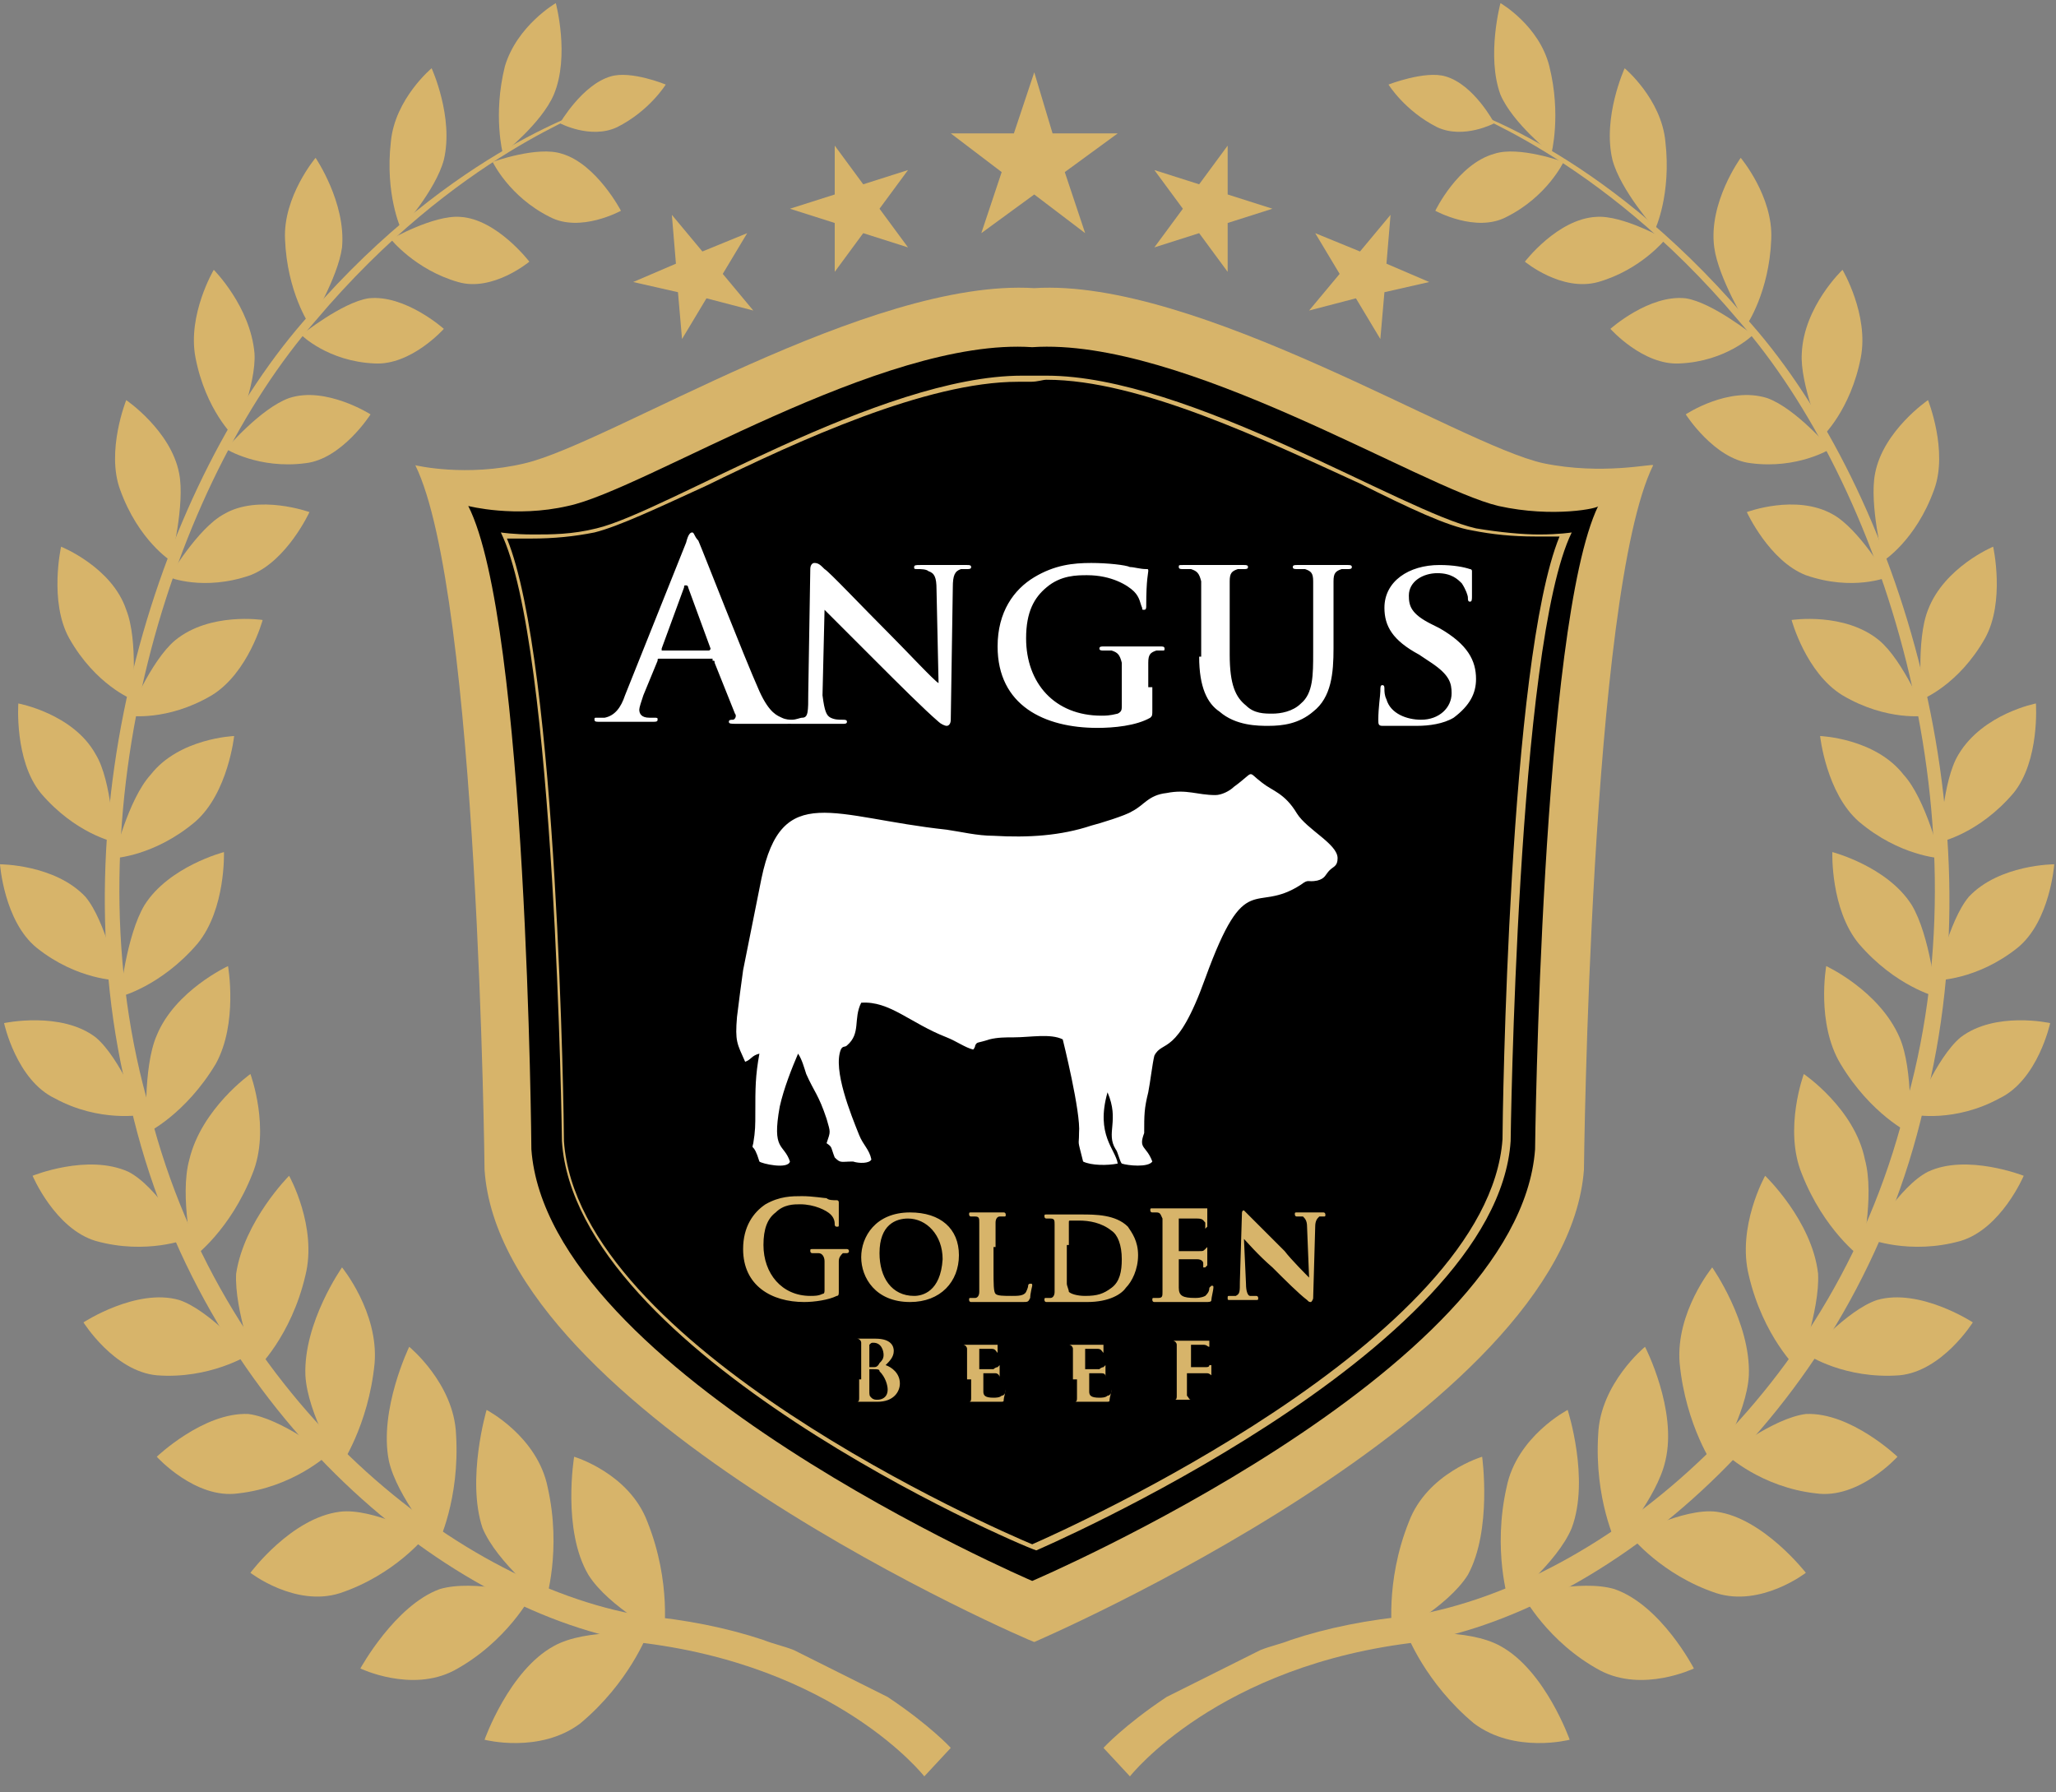 <svg width="117" height="102" viewBox="0 0 117 102" fill="none" xmlns="http://www.w3.org/2000/svg">
<rect x="0" y="0" width="117" height="102" fill="#808080" stroke="none"/>
<g id="angus-golden-beef" clip-path="url(#clip0_675_1991)">
<path id="Vector" d="M87.82 26.36C83.07 25.318 68.124 15.817 58.855 16.397C49.471 15.817 34.757 25.202 29.891 26.36C26.531 27.171 23.635 26.476 23.635 26.476C27.226 33.775 27.574 66.563 27.574 66.563C28.501 80.466 58.739 93.442 58.855 93.442C58.855 93.442 89.094 80.466 90.137 66.563C90.137 66.563 90.484 33.775 94.076 26.476C94.076 26.36 91.18 27.056 87.82 26.36Z" fill="#D7B46A"/>
<path id="Vector_2" d="M85.271 28.793C80.868 27.751 67.313 19.177 58.74 19.757C50.166 19.177 36.727 27.867 32.324 28.793C29.312 29.489 26.647 28.793 26.647 28.793C30.007 35.397 30.239 65.404 30.239 65.404C31.166 78.149 58.74 89.966 58.74 89.966C58.74 89.966 86.43 78.149 87.356 65.404C87.356 65.404 87.704 35.513 90.948 28.793C91.064 28.909 88.399 29.489 85.271 28.793Z" fill="black"/>
<path id="Vector_3" d="M59.551 21.61C64.88 21.61 72.063 25.086 77.393 27.519C80.173 28.909 82.375 29.952 83.765 30.184C84.924 30.415 86.082 30.531 87.356 30.531C87.936 30.531 88.399 30.531 88.747 30.531C85.85 37.599 85.503 63.666 85.503 64.825C84.692 76.295 60.593 87.07 58.74 87.881C56.77 87.07 32.904 76.642 32.093 64.941C32.093 63.782 31.745 37.714 28.849 30.647C29.196 30.647 29.66 30.647 30.239 30.647C31.513 30.647 32.672 30.531 33.83 30.3C35.221 29.952 37.422 28.909 40.203 27.635C45.416 25.086 52.715 21.726 57.929 21.726C58.16 21.726 58.392 21.726 58.624 21.726C59.087 21.726 59.319 21.61 59.551 21.61ZM59.551 21.378C59.319 21.378 59.087 21.378 58.856 21.378C58.624 21.378 58.392 21.378 58.16 21.378C50.05 21.378 37.885 29.141 33.946 30.068C32.556 30.415 31.397 30.415 30.355 30.415C29.196 30.415 28.501 30.3 28.501 30.3C31.629 36.672 31.977 64.941 31.977 64.941C32.788 76.99 57.581 87.765 58.971 88.228C58.971 88.228 85.155 76.99 85.966 64.941C85.966 64.941 86.314 36.672 89.442 30.3C89.442 30.3 88.747 30.415 87.588 30.415C86.661 30.415 85.387 30.3 83.997 30.068C79.826 29.141 67.661 21.378 59.551 21.378Z" fill="#D7B46A"/>
<path id="Vector_4" fill-rule="evenodd" clip-rule="evenodd" d="M58.856 4.116L59.898 7.591H63.606L60.593 9.793L61.752 13.268L58.856 11.067L55.843 13.268L57.002 9.793L54.105 7.591H57.697L58.856 4.116Z" fill="#D7B46A"/>
<path id="Vector_5" fill-rule="evenodd" clip-rule="evenodd" d="M47.502 8.287L49.123 10.488L51.672 9.677L50.05 11.878L51.672 14.079L49.123 13.268L47.502 15.47V12.689L44.953 11.878L47.502 11.067V8.287Z" fill="#D7B46A"/>
<path id="Vector_6" fill-rule="evenodd" clip-rule="evenodd" d="M38.233 12.226L39.971 14.311L42.52 13.268L41.13 15.586L42.867 17.671L40.203 16.976L38.812 19.293L38.581 16.628L36.032 16.049L38.465 15.006L38.233 12.226Z" fill="#D7B46A"/>
<path id="Vector_7" fill-rule="evenodd" clip-rule="evenodd" d="M69.862 8.287L68.24 10.488L65.691 9.677L67.313 11.878L65.691 14.079L68.24 13.268L69.862 15.47V12.689L72.411 11.878L69.862 11.067V8.287Z" fill="#D7B46A"/>
<path id="Vector_8" fill-rule="evenodd" clip-rule="evenodd" d="M79.131 12.226L77.393 14.311L74.844 13.268L76.234 15.586L74.496 17.671L77.161 16.976L78.551 19.293L78.783 16.628L81.332 16.049L78.899 15.006L79.131 12.226Z" fill="#D7B46A"/>
<path id="Vector_9" d="M47.733 72.703C47.733 72.356 47.733 72.008 47.733 71.776C47.733 71.545 47.849 71.429 47.965 71.313C48.081 71.313 48.081 71.313 48.197 71.313C48.197 71.313 48.312 71.313 48.312 71.197C48.312 71.197 48.312 71.081 48.197 71.081C47.965 71.081 47.501 71.081 47.27 71.081C47.038 71.081 46.575 71.081 46.227 71.081C46.111 71.081 46.111 71.081 46.111 71.197C46.111 71.197 46.111 71.313 46.227 71.313C46.343 71.313 46.459 71.313 46.575 71.313C46.806 71.313 46.922 71.545 46.922 71.776V72.703V73.398C46.922 73.514 46.922 73.63 46.806 73.63C46.575 73.746 46.343 73.746 46.111 73.746C44.489 73.746 43.446 72.472 43.446 70.85C43.446 69.923 43.678 69.343 44.142 68.996C44.605 68.532 45.184 68.532 45.532 68.532C46.343 68.532 47.038 68.88 47.27 69.112C47.501 69.343 47.501 69.575 47.501 69.691C47.501 69.691 47.501 69.807 47.617 69.807C47.733 69.807 47.733 69.807 47.733 69.691C47.733 68.764 47.733 68.532 47.733 68.416C47.733 68.416 47.733 68.301 47.617 68.301C47.386 68.301 47.154 68.301 47.038 68.185C46.922 68.185 46.227 68.069 45.648 68.069C45.068 68.069 44.373 68.069 43.562 68.532C42.867 68.996 42.288 69.807 42.288 71.081C42.288 73.167 43.91 74.094 45.764 74.094C46.343 74.094 47.154 73.978 47.617 73.746C47.733 73.746 47.733 73.63 47.733 73.514V72.703ZM51.788 74.094C53.526 74.094 54.569 72.935 54.569 71.429C54.569 69.923 53.526 68.996 51.788 68.996C49.819 68.996 49.008 70.386 49.008 71.545C49.008 72.703 49.819 74.094 51.788 74.094ZM52.02 73.746C50.745 73.746 50.05 72.703 50.05 71.313C50.05 69.691 50.977 69.343 51.672 69.343C52.715 69.343 53.642 70.27 53.642 71.66C53.526 73.514 52.483 73.746 52.02 73.746ZM56.654 70.965C56.654 69.923 56.654 69.807 56.654 69.575C56.654 69.343 56.77 69.228 56.886 69.228C57.002 69.228 57.118 69.228 57.118 69.228C57.233 69.228 57.233 69.228 57.233 69.112C57.233 69.112 57.233 68.996 57.118 68.996C56.886 68.996 56.307 68.996 56.191 68.996C55.959 68.996 55.611 68.996 55.264 68.996C55.148 68.996 55.148 68.996 55.148 69.112C55.148 69.112 55.148 69.228 55.264 69.228C55.38 69.228 55.38 69.228 55.496 69.228C55.727 69.228 55.727 69.343 55.727 69.575C55.727 69.807 55.727 69.923 55.727 70.965V72.124C55.727 72.703 55.727 73.282 55.727 73.514C55.727 73.746 55.611 73.862 55.496 73.862C55.496 73.862 55.38 73.862 55.264 73.862C55.148 73.862 55.148 73.862 55.148 73.978C55.148 73.978 55.148 74.094 55.264 74.094C55.38 74.094 55.611 74.094 55.727 74.094C55.843 74.094 56.075 74.094 56.075 74.094C56.307 74.094 56.654 74.094 57.002 74.094C57.349 74.094 57.697 74.094 58.16 74.094C58.508 74.094 58.508 74.094 58.624 73.862C58.624 73.63 58.74 73.167 58.74 73.167C58.74 73.051 58.74 73.051 58.624 73.051C58.624 73.051 58.508 73.051 58.508 73.167C58.508 73.282 58.392 73.514 58.392 73.514C58.276 73.746 57.929 73.746 57.581 73.746C57.118 73.746 56.77 73.746 56.654 73.63C56.538 73.514 56.538 73.051 56.538 72.24V70.965H56.654ZM60.014 72.124C60.014 72.703 60.014 73.282 60.014 73.514C60.014 73.746 59.898 73.862 59.782 73.862C59.666 73.862 59.666 73.862 59.551 73.862C59.435 73.862 59.435 73.862 59.435 73.978C59.435 73.978 59.435 74.094 59.551 74.094C59.666 74.094 59.898 74.094 60.014 74.094C60.13 74.094 60.362 74.094 60.362 74.094C60.477 74.094 60.825 74.094 61.057 74.094C61.288 74.094 61.636 74.094 61.868 74.094C63.142 74.094 63.837 73.63 64.069 73.282C64.417 72.935 64.764 72.24 64.764 71.429C64.764 70.618 64.417 70.154 64.185 69.807C63.49 69.112 62.331 69.112 61.52 69.112C61.057 69.112 60.593 69.112 60.477 69.112C60.246 69.112 59.898 69.112 59.551 69.112C59.435 69.112 59.435 69.112 59.435 69.228C59.435 69.228 59.435 69.343 59.551 69.343C59.666 69.343 59.782 69.343 59.782 69.343C60.014 69.343 60.014 69.459 60.014 69.691C60.014 69.923 60.014 70.038 60.014 71.081V72.124ZM60.825 70.85V69.575C60.825 69.459 60.825 69.459 60.941 69.459C60.941 69.459 61.173 69.459 61.404 69.459C61.984 69.459 62.679 69.575 63.258 70.038C63.606 70.27 63.837 70.85 63.837 71.66C63.837 72.356 63.721 72.935 63.258 73.282C62.795 73.63 62.447 73.746 61.752 73.746C61.288 73.746 60.941 73.63 60.825 73.514C60.825 73.398 60.709 73.167 60.709 73.051C60.709 72.935 60.709 72.472 60.709 71.776V70.85H60.825ZM66.154 72.124C66.154 72.703 66.154 73.282 66.154 73.514C66.154 73.746 66.154 73.862 65.923 73.862C65.807 73.862 65.807 73.862 65.691 73.862C65.575 73.862 65.575 73.862 65.575 73.978C65.575 73.978 65.575 74.094 65.691 74.094C65.807 74.094 66.039 74.094 66.154 74.094C66.27 74.094 66.502 74.094 66.502 74.094C66.734 74.094 66.965 74.094 67.313 74.094C67.661 74.094 68.008 74.094 68.587 74.094C68.819 74.094 68.935 74.094 68.935 73.978C68.935 73.862 69.051 73.398 69.051 73.282C69.051 73.167 69.051 73.167 68.935 73.167C68.935 73.167 68.935 73.167 68.819 73.282C68.819 73.514 68.703 73.63 68.587 73.746C68.356 73.862 68.124 73.862 68.008 73.862C67.313 73.862 67.081 73.746 67.081 73.282V72.356V71.776V71.66C67.197 71.66 68.008 71.66 68.124 71.66C68.356 71.66 68.472 71.776 68.472 71.892C68.472 72.008 68.472 72.008 68.472 72.124C68.472 72.124 68.472 72.124 68.587 72.124L68.703 72.008C68.703 72.008 68.703 71.66 68.703 71.545C68.703 71.197 68.703 71.081 68.703 71.081V70.965C68.703 70.965 68.703 70.965 68.587 71.081C68.472 71.197 68.472 71.197 68.24 71.197C68.124 71.197 67.197 71.197 67.081 71.197C67.081 71.197 67.081 71.197 67.081 71.081V69.459V69.343C67.197 69.343 68.008 69.343 68.124 69.343C68.472 69.343 68.472 69.459 68.587 69.575C68.587 69.691 68.587 69.807 68.587 69.807V69.923L68.703 69.807C68.703 69.691 68.703 69.459 68.703 69.343C68.703 68.996 68.703 68.996 68.703 68.88V68.764H68.587C68.587 68.764 68.472 68.764 68.356 68.764H66.502C66.27 68.764 65.923 68.764 65.575 68.764C65.459 68.764 65.459 68.764 65.459 68.88C65.459 68.88 65.459 68.996 65.575 68.996C65.691 68.996 65.807 68.996 65.807 68.996C66.039 68.996 66.039 69.112 66.154 69.343V70.734V72.124ZM70.789 70.502C70.905 70.618 71.6 71.429 72.411 72.124C73.106 72.819 73.917 73.63 74.38 73.978C74.496 74.094 74.496 74.094 74.612 74.094C74.612 74.094 74.728 73.978 74.728 73.862L74.844 69.807C74.844 69.459 74.96 69.343 75.076 69.228C75.191 69.228 75.191 69.228 75.307 69.228C75.423 69.228 75.423 69.228 75.423 69.112C75.423 69.112 75.423 68.996 75.307 68.996C74.96 68.996 74.728 68.996 74.612 68.996C74.496 68.996 74.149 68.996 73.801 68.996C73.685 68.996 73.685 68.996 73.685 69.112C73.685 69.112 73.685 69.228 73.801 69.228C73.917 69.228 74.033 69.228 74.149 69.228C74.264 69.343 74.38 69.459 74.38 69.807L74.496 72.703C74.38 72.587 73.453 71.66 73.106 71.197C72.179 70.27 71.136 69.228 71.02 69.112C70.905 68.996 70.789 68.88 70.789 68.88C70.673 68.88 70.673 68.996 70.673 69.112L70.557 72.935C70.557 73.514 70.557 73.63 70.325 73.746C70.209 73.746 70.094 73.746 69.978 73.746C69.862 73.746 69.862 73.746 69.862 73.862C69.862 73.978 69.862 73.978 69.978 73.978C70.325 73.978 70.673 73.978 70.673 73.978C70.789 73.978 71.136 73.978 71.484 73.978C71.6 73.978 71.6 73.978 71.6 73.862C71.6 73.862 71.6 73.746 71.484 73.746C71.368 73.746 71.252 73.746 71.136 73.746C71.02 73.746 70.905 73.514 70.905 73.051L70.789 70.502Z" fill="#D7B46A"/>
<path id="Vector_10" d="M40.55 37.599C40.666 37.599 40.666 37.599 40.666 37.714L41.825 40.611C41.94 40.727 41.825 40.958 41.709 40.958C41.593 40.958 41.477 40.958 41.477 41.074C41.477 41.19 41.593 41.19 41.94 41.19C43.099 41.19 44.026 41.19 44.605 41.19C45.069 41.19 45.3 41.19 45.3 41.074C45.3 40.958 45.184 40.958 45.069 40.958C44.953 40.958 44.721 40.958 44.489 40.843C44.258 40.727 43.794 40.611 43.215 39.336C42.288 37.251 40.087 31.574 39.739 30.763C39.507 30.531 39.507 30.3 39.392 30.3C39.276 30.3 39.16 30.415 39.044 30.879L35.568 39.568C35.337 40.263 34.989 40.727 34.41 40.843C34.294 40.843 34.062 40.843 33.946 40.843C33.83 40.843 33.83 40.843 33.83 40.958C33.83 41.074 33.946 41.074 34.062 41.074C34.757 41.074 35.568 41.074 35.684 41.074C36.148 41.074 36.727 41.074 37.19 41.074C37.306 41.074 37.422 41.074 37.422 40.958C37.422 40.843 37.422 40.843 37.19 40.843H36.959C36.495 40.843 36.379 40.611 36.379 40.379C36.379 40.263 36.495 39.916 36.611 39.568L37.422 37.599C37.422 37.483 37.422 37.483 37.538 37.483H40.55V37.599ZM37.654 36.903L38.928 33.428C38.928 33.312 38.928 33.312 39.044 33.312C39.16 33.312 39.16 33.428 39.16 33.428L40.434 36.903C40.434 36.903 40.434 37.019 40.318 37.019H37.654V36.903ZM46.922 34.702C47.154 34.934 48.544 36.324 49.819 37.599C51.093 38.873 52.599 40.379 53.41 41.074C53.526 41.19 53.758 41.306 53.874 41.306C53.989 41.306 54.105 41.19 54.105 40.958L54.221 33.428C54.221 32.733 54.337 32.501 54.685 32.385C54.8 32.385 54.916 32.385 55.032 32.385C55.148 32.385 55.264 32.385 55.264 32.269C55.264 32.153 55.148 32.153 55.032 32.153C54.453 32.153 53.989 32.153 53.874 32.153C53.642 32.153 52.947 32.153 52.367 32.153C52.136 32.153 52.02 32.153 52.02 32.269C52.02 32.385 52.02 32.385 52.252 32.385C52.367 32.385 52.715 32.385 52.831 32.501C53.178 32.617 53.294 32.848 53.294 33.544L53.41 38.873C53.178 38.757 51.556 37.019 50.745 36.208C49.008 34.47 47.154 32.501 46.922 32.385C46.691 32.153 46.575 32.037 46.343 32.037C46.227 32.037 46.111 32.153 46.111 32.385L45.995 39.452C45.995 40.495 45.995 40.843 45.648 40.843C45.532 40.843 45.3 40.958 45.069 40.958C44.953 40.958 44.837 40.958 44.837 41.074C44.837 41.19 44.953 41.19 45.069 41.19C45.648 41.19 46.227 41.19 46.343 41.19C46.575 41.19 47.154 41.19 47.965 41.19C48.081 41.19 48.197 41.19 48.197 41.074C48.197 40.958 48.081 40.958 47.965 40.958C47.733 40.958 47.502 40.958 47.27 40.843C47.038 40.727 46.922 40.495 46.806 39.568L46.922 34.702ZM65.344 39.105C65.344 38.525 65.344 38.062 65.344 37.714C65.344 37.251 65.459 37.135 65.807 37.019C65.923 37.019 66.039 37.019 66.154 37.019C66.27 37.019 66.27 37.019 66.27 36.903C66.27 36.788 66.154 36.788 66.039 36.788C65.575 36.788 64.996 36.788 64.648 36.788C64.301 36.788 63.374 36.788 62.795 36.788C62.679 36.788 62.563 36.788 62.563 36.903C62.563 37.019 62.679 37.019 62.795 37.019C62.91 37.019 63.142 37.019 63.258 37.019C63.606 37.135 63.721 37.251 63.837 37.714C63.837 38.062 63.837 38.525 63.837 39.105V40.147C63.837 40.379 63.837 40.495 63.606 40.611C63.142 40.727 62.91 40.727 62.679 40.727C60.014 40.727 58.392 38.873 58.392 36.324C58.392 34.818 58.855 34.007 59.551 33.428C60.362 32.733 61.288 32.733 61.868 32.733C63.258 32.733 64.185 33.312 64.532 33.659C64.88 34.007 64.88 34.355 64.996 34.586C64.996 34.702 64.996 34.702 65.112 34.702C65.228 34.702 65.228 34.586 65.228 34.47C65.228 32.964 65.344 32.617 65.344 32.501C65.344 32.385 65.344 32.385 65.228 32.385C64.88 32.385 64.532 32.269 64.301 32.269C64.069 32.153 63.026 32.037 62.099 32.037C61.057 32.037 60.014 32.153 58.855 32.848C57.697 33.544 56.77 34.818 56.77 36.788C56.77 40.147 59.435 41.422 62.447 41.422C63.374 41.422 64.648 41.306 65.459 40.843C65.575 40.727 65.575 40.727 65.575 40.379V39.105H65.344ZM68.24 37.367C68.24 39.105 68.703 40.032 69.398 40.495C70.325 41.306 71.6 41.306 72.179 41.306C72.99 41.306 73.917 41.19 74.728 40.495C75.771 39.684 75.886 38.294 75.886 36.903V35.629C75.886 33.775 75.886 33.428 75.886 33.08C75.886 32.617 76.002 32.501 76.35 32.385C76.466 32.385 76.582 32.385 76.698 32.385C76.813 32.385 76.929 32.385 76.929 32.269C76.929 32.153 76.813 32.153 76.698 32.153C76.234 32.153 75.423 32.153 75.307 32.153C75.307 32.153 74.496 32.153 73.801 32.153C73.685 32.153 73.569 32.153 73.569 32.269C73.569 32.385 73.685 32.385 73.801 32.385C73.917 32.385 74.149 32.385 74.264 32.385C74.612 32.501 74.728 32.617 74.728 33.08C74.728 33.428 74.728 33.775 74.728 35.629V37.135C74.728 38.41 74.728 39.452 74.033 40.032C73.569 40.495 72.874 40.611 72.411 40.611C71.947 40.611 71.368 40.611 70.905 40.147C70.325 39.684 69.978 38.989 69.978 37.251V35.629C69.978 33.775 69.978 33.428 69.978 33.08C69.978 32.617 70.094 32.501 70.441 32.385C70.557 32.385 70.673 32.385 70.789 32.385C70.905 32.385 71.02 32.385 71.02 32.269C71.02 32.153 70.905 32.153 70.789 32.153C70.325 32.153 69.514 32.153 69.167 32.153C68.819 32.153 68.008 32.153 67.313 32.153C67.081 32.153 67.081 32.153 67.081 32.269C67.081 32.385 67.197 32.385 67.313 32.385C67.429 32.385 67.661 32.385 67.776 32.385C68.124 32.501 68.24 32.617 68.356 33.08C68.356 33.428 68.356 33.775 68.356 35.629V37.367H68.24ZM80.637 41.306C81.332 41.306 82.143 41.19 82.722 40.843C83.649 40.147 83.996 39.452 83.996 38.641C83.996 37.599 83.533 36.672 81.911 35.745L81.448 35.513C80.289 34.934 80.173 34.47 80.173 33.891C80.173 33.08 80.984 32.617 81.795 32.617C82.606 32.617 82.954 32.964 83.186 33.196C83.417 33.544 83.533 33.891 83.533 34.007C83.533 34.123 83.533 34.239 83.649 34.239C83.765 34.239 83.765 34.123 83.765 33.891C83.765 32.964 83.765 32.617 83.765 32.501C83.765 32.385 83.649 32.385 83.649 32.385C83.301 32.269 82.722 32.153 81.911 32.153C80.173 32.153 78.783 33.08 78.783 34.586C78.783 35.629 79.246 36.44 80.752 37.251L81.448 37.714C82.49 38.41 82.606 38.873 82.606 39.452C82.606 40.263 81.911 40.958 80.868 40.958C80.057 40.958 79.13 40.611 78.899 39.8C78.783 39.568 78.783 39.336 78.783 39.221C78.783 39.105 78.783 38.989 78.667 38.989C78.551 38.989 78.551 39.105 78.551 39.336C78.551 39.568 78.435 40.263 78.435 40.958C78.435 41.19 78.435 41.306 78.667 41.306C79.246 41.306 79.942 41.306 80.637 41.306Z" fill="white"/>
<path id="Vector_11" d="M48.892 78.496C48.892 78.96 48.892 79.307 48.892 79.539C48.892 79.655 48.892 79.77 48.776 79.77H48.66C48.776 79.77 48.892 79.77 49.008 79.77C49.123 79.77 49.239 79.77 49.239 79.77C49.355 79.77 49.471 79.77 49.587 79.77C49.703 79.77 49.819 79.77 49.934 79.77C50.861 79.77 51.209 79.191 51.209 78.728C51.209 78.148 50.745 77.801 50.398 77.685C50.63 77.453 50.861 77.222 50.861 76.874C50.861 76.642 50.745 76.179 49.819 76.179C49.703 76.179 49.471 76.179 49.239 76.179C49.123 76.179 48.892 76.179 48.544 76.179C48.66 76.179 48.66 76.179 48.776 76.179C48.892 76.179 49.008 76.295 49.008 76.411C49.008 76.526 49.008 76.642 49.008 77.453V78.496H48.892ZM49.471 76.526C49.587 76.411 49.587 76.411 49.703 76.411C50.166 76.411 50.282 76.874 50.282 77.106C50.282 77.338 50.166 77.453 50.05 77.569C49.934 77.801 49.819 77.801 49.703 77.801C49.587 77.801 49.471 77.801 49.471 77.801V76.526ZM50.514 79.075C50.514 79.539 50.166 79.655 49.934 79.655C49.819 79.655 49.703 79.655 49.587 79.539C49.471 79.423 49.471 79.423 49.471 79.075V77.917H49.703C49.934 77.917 50.05 77.917 50.05 78.033C50.398 78.38 50.514 78.844 50.514 79.075ZM55.264 78.496C55.264 78.96 55.264 79.307 55.264 79.539C55.264 79.655 55.264 79.77 55.148 79.77H55.032C55.148 79.77 55.264 79.77 55.38 79.77C55.495 79.77 55.611 79.77 55.611 79.77C55.727 79.77 55.959 79.77 56.075 79.77C56.306 79.77 56.538 79.77 56.886 79.77C57.117 79.77 57.117 79.77 57.117 79.655C57.117 79.539 57.233 79.191 57.233 79.075V78.96C57.233 78.96 57.233 78.96 57.233 79.075C57.233 79.307 57.117 79.423 57.002 79.423C56.886 79.539 56.654 79.539 56.538 79.539C56.075 79.539 55.959 79.423 55.959 79.191C55.959 79.075 55.959 78.612 55.959 78.496V78.148C56.075 78.148 56.538 78.148 56.654 78.148C56.77 78.148 56.886 78.264 56.886 78.38C56.886 78.38 56.886 78.148 56.886 78.033C56.886 77.801 56.886 77.685 56.886 77.685C56.886 77.685 56.886 77.685 56.77 77.801C56.77 77.801 56.654 77.801 56.538 77.917C56.422 77.917 55.843 77.917 55.727 77.917V76.758C55.843 76.758 56.306 76.758 56.422 76.758C56.654 76.758 56.654 76.874 56.77 76.99V77.106V77.222C56.77 77.222 56.77 76.99 56.77 76.874C56.77 76.642 56.77 76.642 56.77 76.526C56.77 76.526 56.77 76.526 56.654 76.526C56.654 76.526 56.538 76.526 56.422 76.526H55.264C55.148 76.526 55.148 76.526 54.916 76.526H54.569C54.684 76.526 54.684 76.526 54.8 76.526C54.916 76.526 55.032 76.642 55.032 76.758C55.032 76.874 55.032 76.99 55.032 77.801V78.496H55.264ZM61.288 78.496C61.288 78.96 61.288 79.307 61.288 79.539C61.288 79.655 61.288 79.77 61.172 79.77H61.057C61.172 79.77 61.288 79.77 61.404 79.77C61.52 79.77 61.636 79.77 61.636 79.77C61.752 79.77 61.983 79.77 62.099 79.77C62.331 79.77 62.563 79.77 62.91 79.77C63.142 79.77 63.142 79.77 63.142 79.655C63.142 79.539 63.258 79.191 63.258 79.075V78.96C63.258 78.96 63.258 78.96 63.258 79.075C63.258 79.307 63.142 79.423 63.026 79.423C62.91 79.539 62.679 79.539 62.563 79.539C62.099 79.539 61.983 79.423 61.983 79.191V78.496V78.148C62.099 78.148 62.563 78.148 62.679 78.148C62.91 78.148 62.91 78.264 62.91 78.38C62.91 78.38 62.91 78.148 62.91 78.033C62.91 77.801 62.91 77.685 62.91 77.685C62.91 77.685 62.91 77.685 62.794 77.801C62.794 77.801 62.679 77.801 62.563 77.917C62.447 77.917 61.868 77.917 61.752 77.917V76.758C61.868 76.758 62.331 76.758 62.447 76.758C62.679 76.758 62.679 76.874 62.794 76.99V77.106V77.222C62.794 77.222 62.794 76.99 62.794 76.874C62.794 76.642 62.794 76.642 62.794 76.526C62.794 76.526 62.794 76.526 62.679 76.526C62.679 76.526 62.563 76.526 62.447 76.526H61.288C61.172 76.526 61.057 76.526 60.941 76.526H60.593C60.709 76.526 60.709 76.526 60.825 76.526C60.941 76.526 61.057 76.642 61.057 76.758C61.057 76.874 61.057 76.99 61.057 77.801V78.496H61.288ZM68.008 78.148C68.124 78.148 68.587 78.148 68.703 78.148C68.819 78.148 68.935 78.264 68.935 78.264V78.38V78.496C68.935 78.496 68.935 78.496 68.935 78.38C68.935 78.264 68.935 78.148 68.935 78.033C68.935 77.917 68.935 77.801 68.935 77.685C68.935 77.685 68.935 77.685 68.819 77.685C68.819 77.801 68.703 77.801 68.587 77.801C68.472 77.801 68.472 77.801 68.356 77.801H67.776V76.642V76.526H68.472C68.703 76.526 68.703 76.642 68.819 76.642C68.819 76.758 68.819 76.758 68.819 76.874V76.99C68.819 76.99 68.819 76.99 68.819 76.874V76.526C68.819 76.411 68.819 76.295 68.819 76.295C68.819 76.295 68.819 76.295 68.703 76.295C68.703 76.295 68.587 76.295 68.472 76.295H67.197C67.081 76.295 67.081 76.295 66.85 76.295H66.502C66.618 76.295 66.618 76.295 66.734 76.295C66.85 76.295 66.965 76.411 66.965 76.526C66.965 76.642 66.965 76.758 66.965 77.569V78.38C66.965 78.844 66.965 79.191 66.965 79.423C66.965 79.539 66.965 79.655 66.85 79.655H66.734H66.618C66.618 79.655 66.618 79.655 66.734 79.655C66.965 79.655 67.197 79.655 67.313 79.655C67.429 79.655 67.776 79.655 68.008 79.655C67.892 79.655 67.892 79.655 67.776 79.655C67.66 79.655 67.66 79.539 67.545 79.423C67.545 79.191 67.545 78.844 67.545 78.38V78.148H68.008Z" fill="#D7B46A"/>
<path id="Vector_12" fill-rule="evenodd" clip-rule="evenodd" d="M65.575 66.099C65.343 66.447 64.185 66.331 63.837 66.215C63.721 66.099 63.605 65.52 63.49 65.404C62.91 64.477 63.721 63.782 63.026 62.16C62.331 64.593 63.49 65.404 63.605 66.215C63.026 66.331 62.099 66.331 61.636 66.099C61.288 64.709 61.404 65.288 61.404 64.477C61.52 63.319 60.477 59.148 60.477 59.148C59.782 58.8 58.624 59.032 57.697 59.032C57.233 59.032 56.77 59.032 56.306 59.148C55.611 59.38 55.611 59.264 55.495 59.495C55.495 59.495 55.495 59.611 55.38 59.727C54.916 59.611 54.453 59.264 53.873 59.032C51.788 58.221 50.63 56.947 49.008 57.062C48.544 57.989 49.008 58.8 48.197 59.495C48.081 59.611 47.965 59.495 47.849 59.727C47.386 60.886 48.428 63.435 48.892 64.593C49.123 65.172 49.471 65.404 49.587 65.984C49.471 66.215 48.892 66.215 48.544 66.099C47.849 66.099 47.849 66.215 47.501 65.868C47.27 65.288 47.386 65.288 47.038 65.057C47.27 64.362 47.27 64.477 47.038 63.666C46.575 62.276 46.343 62.16 45.879 61.117C45.764 60.77 45.648 60.306 45.416 59.959C45.068 60.77 44.605 61.928 44.373 62.971C43.91 65.52 44.605 65.057 44.953 66.099C44.837 66.563 43.331 66.215 43.215 66.099C42.867 64.941 42.751 65.52 42.867 65.057C42.983 64.362 42.983 64.014 42.983 63.319C42.983 61.928 42.983 61.233 43.215 59.959C42.751 60.075 42.751 60.306 42.404 60.422C41.94 59.38 41.824 59.264 41.94 57.873C42.056 56.947 42.172 56.02 42.288 55.209C42.635 53.471 42.983 51.733 43.331 49.995C44.489 44.434 47.386 46.52 53.873 47.215C54.684 47.331 55.611 47.562 56.538 47.562C58.508 47.678 60.361 47.562 62.099 46.983C62.563 46.867 64.069 46.404 64.416 46.172C65.112 45.824 65.343 45.245 66.386 45.129C67.545 44.898 68.124 45.245 69.167 45.245C69.514 45.245 69.978 45.013 70.209 44.782C71.484 43.855 70.904 43.855 71.831 44.55C72.411 45.013 73.106 45.129 73.801 46.288C74.38 47.215 76.118 48.026 76.118 48.837C76.118 49.3 75.886 49.3 75.655 49.532C75.423 49.764 75.423 49.995 74.96 50.111C74.38 50.227 74.496 49.995 74.033 50.343C71.368 52.081 70.904 49.3 68.587 55.672C66.965 60.191 66.154 59.148 65.691 60.075C65.575 60.538 65.459 61.581 65.343 62.16C65.112 63.087 65.112 63.435 65.112 64.477C64.764 65.404 65.228 65.172 65.575 66.099Z" fill="white"/>
<path id="Vector_13" d="M52.599 101.088C52.599 101.088 47.617 94.716 36.147 93.442C25.025 91.472 11.354 80.118 7.415 62.855C3.012 45.94 9.269 27.171 17.61 17.903C25.952 8.287 33.946 6.201 33.714 6.085C33.946 6.317 26.068 8.634 17.958 18.25C9.848 27.519 3.823 46.056 8.342 62.508C12.281 79.307 25.72 90.082 36.495 91.936C39.044 92.167 41.361 92.631 43.446 93.326C44.026 93.558 44.605 93.673 45.184 93.905L50.514 96.57C52.947 98.192 54.105 99.466 54.105 99.466L52.599 101.088Z" fill="#D7B46A"/>
<path id="Vector_14" d="M32.672 82.899C32.672 82.899 35.8 83.826 36.843 86.606C38.233 90.082 37.769 93.094 37.769 93.094C37.769 93.094 34.641 91.472 33.483 89.618C31.977 87.07 32.672 82.899 32.672 82.899Z" fill="#D7B46A"/>
<path id="Vector_15" d="M27.574 99.003C27.574 99.003 30.702 99.814 33.019 98.076C35.8 95.759 36.843 92.978 36.843 92.978C36.843 92.978 33.367 92.631 31.513 93.674C28.964 95.064 27.574 99.003 27.574 99.003Z" fill="#D7B46A"/>
<path id="Vector_16" d="M27.69 80.234C27.69 80.234 30.586 81.74 31.166 84.637C31.977 88.228 31.05 91.125 31.05 91.125C31.05 91.125 28.269 88.923 27.458 86.954C26.531 84.173 27.69 80.234 27.69 80.234Z" fill="#D7B46A"/>
<path id="Vector_17" d="M20.507 94.948C20.507 94.948 23.403 96.338 25.836 95.064C28.849 93.442 30.239 90.777 30.239 90.777C30.239 90.777 26.995 89.85 25.025 90.43C22.476 91.356 20.507 94.948 20.507 94.948Z" fill="#D7B46A"/>
<path id="Vector_18" d="M23.287 76.642C23.287 76.642 25.836 78.728 25.952 81.624C26.184 85.332 24.909 87.881 24.909 87.881C24.909 87.881 22.592 85.216 22.129 83.13C21.549 80.234 23.287 76.642 23.287 76.642Z" fill="#D7B46A"/>
<path id="Vector_19" d="M14.251 89.503C14.251 89.503 16.799 91.472 19.348 90.661C22.476 89.618 24.214 87.417 24.214 87.417C24.214 87.417 21.202 85.795 19.348 86.027C16.568 86.374 14.251 89.503 14.251 89.503Z" fill="#D7B46A"/>
<path id="Vector_20" d="M19.464 72.124C19.464 72.124 21.549 74.673 21.318 77.569C20.97 81.161 19.348 83.478 19.348 83.478C19.348 83.478 17.494 80.466 17.379 78.264C17.263 75.252 19.464 72.124 19.464 72.124Z" fill="#D7B46A"/>
<path id="Vector_21" d="M8.921 82.899C8.921 82.899 11.122 85.332 13.555 84.984C16.683 84.637 18.653 82.783 18.653 82.783C18.653 82.783 15.988 80.698 14.134 80.466C11.586 80.35 8.921 82.899 8.921 82.899Z" fill="#D7B46A"/>
<path id="Vector_22" d="M16.452 66.91C16.452 66.91 18.074 69.807 17.378 72.587C16.567 76.063 14.598 77.917 14.598 77.917C14.598 77.917 13.323 74.557 13.439 72.472C13.903 69.459 16.452 66.91 16.452 66.91Z" fill="#D7B46A"/>
<path id="Vector_23" d="M4.75 75.252C4.75 75.252 6.488 78.033 8.921 78.264C11.933 78.496 14.135 77.106 14.135 77.106C14.135 77.106 11.933 74.557 10.195 73.978C7.763 73.282 4.75 75.252 4.75 75.252Z" fill="#D7B46A"/>
<path id="Vector_24" d="M14.251 61.118C14.251 61.118 15.409 64.246 14.366 66.795C13.092 70.039 11.007 71.545 11.007 71.545C11.007 71.545 10.195 68.069 10.775 65.984C11.47 63.087 14.251 61.118 14.251 61.118Z" fill="#D7B46A"/>
<path id="Vector_25" d="M1.854 66.91C1.854 66.91 3.128 69.923 5.445 70.618C8.342 71.429 10.659 70.502 10.659 70.502C10.659 70.502 8.921 67.49 7.299 66.679C4.982 65.636 1.854 66.91 1.854 66.91Z" fill="#D7B46A"/>
<path id="Vector_26" d="M12.976 54.977C12.976 54.977 13.555 58.221 12.281 60.538C10.543 63.435 8.342 64.478 8.342 64.478C8.342 64.478 8.11 60.77 8.921 58.916C9.964 56.367 12.976 54.977 12.976 54.977Z" fill="#D7B46A"/>
<path id="Vector_27" d="M0.232 58.221C0.232 58.221 0.927 61.465 3.128 62.508C5.677 63.898 8.11 63.435 8.11 63.435C8.11 63.435 6.836 60.191 5.445 59.032C3.476 57.526 0.232 58.221 0.232 58.221Z" fill="#D7B46A"/>
<path id="Vector_28" d="M12.744 48.489C12.744 48.489 12.86 51.733 11.238 53.703C9.153 56.136 6.836 56.715 6.836 56.715C6.836 56.715 7.183 53.239 8.226 51.501C9.616 49.3 12.744 48.489 12.744 48.489Z" fill="#D7B46A"/>
<path id="Vector_29" d="M0 49.184C0 49.184 0.232 52.428 2.085 53.934C4.403 55.788 6.72 55.788 6.72 55.788C6.72 55.788 6.025 52.428 4.866 51.038C3.128 49.184 0 49.184 0 49.184Z" fill="#D7B46A"/>
<path id="Vector_30" d="M13.324 41.885C13.324 41.885 12.976 45.129 11.122 46.751C8.805 48.721 6.488 48.837 6.488 48.837C6.488 48.837 7.299 45.477 8.573 44.087C10.195 42.001 13.324 41.885 13.324 41.885Z" fill="#D7B46A"/>
<path id="Vector_31" d="M1.043 40.032C1.043 40.032 0.811 43.276 2.317 45.129C4.287 47.446 6.488 47.91 6.488 47.91C6.488 47.91 6.372 44.434 5.445 42.928C4.171 40.611 1.043 40.032 1.043 40.032Z" fill="#D7B46A"/>
<path id="Vector_32" d="M14.946 35.281C14.946 35.281 14.135 38.294 12.049 39.568C9.5 41.074 7.299 40.727 7.299 40.727C7.299 40.727 8.573 37.599 9.964 36.44C11.933 34.818 14.946 35.281 14.946 35.281Z" fill="#D7B46A"/>
<path id="Vector_33" d="M3.476 31.11C3.476 31.11 2.78 34.239 3.939 36.324C5.445 38.989 7.531 39.8 7.531 39.8C7.531 39.8 7.878 36.44 7.183 34.702C6.372 32.269 3.476 31.11 3.476 31.11Z" fill="#D7B46A"/>
<path id="Vector_34" d="M17.61 29.141C17.61 29.141 16.336 31.922 14.251 32.733C11.586 33.659 9.616 32.848 9.616 32.848C9.616 32.848 11.238 30.068 12.744 29.257C14.714 28.098 17.61 29.141 17.61 29.141Z" fill="#D7B46A"/>
<path id="Vector_35" d="M7.183 22.769C7.183 22.769 6.024 25.665 6.835 27.866C7.878 30.763 9.732 31.922 9.732 31.922C9.732 31.922 10.543 28.677 10.195 26.94C9.732 24.507 7.183 22.769 7.183 22.769Z" fill="#D7B46A"/>
<path id="Vector_36" d="M21.086 23.58C21.086 23.58 19.464 26.129 17.378 26.36C14.714 26.708 12.86 25.549 12.86 25.549C12.86 25.549 14.83 23.232 16.452 22.653C18.537 21.958 21.086 23.58 21.086 23.58Z" fill="#D7B46A"/>
<path id="Vector_37" d="M12.165 15.354C12.165 15.354 10.659 17.903 11.122 20.336C11.701 23.348 13.323 24.854 13.323 24.854C13.323 24.854 14.598 21.842 14.482 20.104C14.25 17.439 12.165 15.354 12.165 15.354Z" fill="#D7B46A"/>
<path id="Vector_38" d="M25.257 18.714C25.257 18.714 23.403 20.799 21.318 20.683C18.653 20.568 17.147 19.061 17.147 19.061C17.147 19.061 19.464 17.208 20.97 16.976C23.056 16.744 25.257 18.714 25.257 18.714Z" fill="#D7B46A"/>
<path id="Vector_39" d="M17.958 8.982C17.958 8.982 16.104 11.183 16.22 13.616C16.336 16.628 17.61 18.482 17.61 18.482C17.61 18.482 19.232 15.817 19.464 14.079C19.696 11.531 17.958 8.982 17.958 8.982Z" fill="#D7B46A"/>
<path id="Vector_40" d="M30.123 14.891C30.123 14.891 28.038 16.628 26.068 16.049C23.635 15.354 22.245 13.616 22.245 13.616C22.245 13.616 24.678 12.226 26.184 12.342C28.269 12.458 30.123 14.891 30.123 14.891Z" fill="#D7B46A"/>
<path id="Vector_41" d="M24.562 3.884C24.562 3.884 22.476 5.622 22.244 8.055C21.897 11.067 22.824 13.037 22.824 13.037C22.824 13.037 24.793 10.835 25.257 9.098C25.836 6.665 24.562 3.884 24.562 3.884Z" fill="#D7B46A"/>
<path id="Vector_42" d="M35.336 11.994C35.336 11.994 33.019 13.269 31.281 12.342C28.964 11.183 28.037 9.214 28.037 9.214C28.037 9.214 30.586 8.287 31.977 8.75C33.946 9.329 35.336 11.994 35.336 11.994Z" fill="#D7B46A"/>
<path id="Vector_43" d="M31.629 0.177C31.629 0.177 29.428 1.451 28.733 3.768C28.037 6.549 28.617 8.75 28.617 8.75C28.617 8.75 30.818 7.012 31.513 5.39C32.44 3.189 31.629 0.177 31.629 0.177Z" fill="#D7B46A"/>
<path id="Vector_44" d="M31.861 7.012C31.861 7.012 33.599 7.939 35.105 7.244C36.959 6.317 37.885 4.811 37.885 4.811C37.885 4.811 35.916 4 34.757 4.347C33.135 4.811 31.861 7.012 31.861 7.012Z" fill="#D7B46A"/>
<path id="Vector_45" d="M64.301 101.088C64.301 101.088 69.283 94.716 80.753 93.442C91.875 91.472 105.546 80.118 109.485 62.971C113.888 45.94 107.631 27.171 99.29 18.019C90.948 8.287 83.07 6.201 83.186 6.085C82.954 6.317 90.832 8.634 98.942 18.25C107.052 27.519 113.077 46.056 108.558 62.508C104.619 79.307 91.18 90.082 80.405 91.936C77.856 92.167 75.539 92.631 73.454 93.326C72.874 93.558 72.295 93.673 71.716 93.905L66.386 96.57C63.953 98.192 62.795 99.466 62.795 99.466L64.301 101.088Z" fill="#D7B46A"/>
<path id="Vector_46" d="M84.344 82.899C84.344 82.899 81.216 83.826 80.173 86.606C78.783 90.082 79.246 93.094 79.246 93.094C79.246 93.094 82.374 91.472 83.533 89.618C84.923 87.07 84.344 82.899 84.344 82.899Z" fill="#D7B46A"/>
<path id="Vector_47" d="M89.326 99.003C89.326 99.003 86.198 99.814 83.881 98.076C81.1 95.759 80.057 92.978 80.057 92.978C80.057 92.978 83.533 92.631 85.387 93.674C87.936 95.064 89.326 99.003 89.326 99.003Z" fill="#D7B46A"/>
<path id="Vector_48" d="M89.21 80.234C89.21 80.234 86.314 81.74 85.734 84.637C84.923 88.228 85.85 91.125 85.85 91.125C85.85 91.125 88.631 88.923 89.442 86.954C90.484 84.173 89.21 80.234 89.21 80.234Z" fill="#D7B46A"/>
<path id="Vector_49" d="M96.393 94.948C96.393 94.948 93.497 96.338 91.064 95.064C88.051 93.442 86.661 90.777 86.661 90.777C86.661 90.777 89.905 89.85 91.875 90.43C94.539 91.356 96.393 94.948 96.393 94.948Z" fill="#D7B46A"/>
<path id="Vector_50" d="M93.613 76.642C93.613 76.642 91.064 78.728 90.948 81.624C90.716 85.332 91.991 87.881 91.991 87.881C91.991 87.881 94.308 85.216 94.771 83.13C95.466 80.234 93.613 76.642 93.613 76.642Z" fill="#D7B46A"/>
<path id="Vector_51" d="M102.765 89.503C102.765 89.503 100.217 91.472 97.668 90.661C94.54 89.618 92.802 87.417 92.802 87.417C92.802 87.417 95.814 85.795 97.668 86.027C100.332 86.374 102.765 89.503 102.765 89.503Z" fill="#D7B46A"/>
<path id="Vector_52" d="M97.436 72.124C97.436 72.124 95.35 74.673 95.582 77.569C95.93 81.161 97.552 83.478 97.552 83.478C97.552 83.478 99.406 80.466 99.521 78.264C99.637 75.252 97.436 72.124 97.436 72.124Z" fill="#D7B46A"/>
<path id="Vector_53" d="M107.979 82.899C107.979 82.899 105.778 85.332 103.345 84.984C100.217 84.637 98.247 82.783 98.247 82.783C98.247 82.783 100.912 80.698 102.765 80.466C105.314 80.35 107.979 82.899 107.979 82.899Z" fill="#D7B46A"/>
<path id="Vector_54" d="M100.448 66.91C100.448 66.91 98.826 69.807 99.521 72.587C100.332 76.063 102.302 77.917 102.302 77.917C102.302 77.917 103.576 74.557 103.46 72.472C103.113 69.459 100.448 66.91 100.448 66.91Z" fill="#D7B46A"/>
<path id="Vector_55" d="M112.266 75.252C112.266 75.252 110.528 78.033 108.095 78.264C104.967 78.496 102.881 77.106 102.881 77.106C102.881 77.106 105.083 74.557 106.82 73.978C109.253 73.282 112.266 75.252 112.266 75.252Z" fill="#D7B46A"/>
<path id="Vector_56" d="M102.649 61.118C102.649 61.118 101.491 64.246 102.534 66.795C103.808 70.039 105.893 71.545 105.893 71.545C105.893 71.545 106.704 68.069 106.125 65.984C105.546 63.087 102.649 61.118 102.649 61.118Z" fill="#D7B46A"/>
<path id="Vector_57" d="M115.162 66.91C115.162 66.91 113.888 69.923 111.571 70.618C108.674 71.429 106.357 70.502 106.357 70.502C106.357 70.502 108.095 67.49 109.717 66.679C111.918 65.636 115.162 66.91 115.162 66.91Z" fill="#D7B46A"/>
<path id="Vector_58" d="M103.924 54.977C103.924 54.977 103.345 58.221 104.735 60.538C106.473 63.435 108.674 64.478 108.674 64.478C108.674 64.478 108.906 60.886 108.095 59.032C106.936 56.367 103.924 54.977 103.924 54.977Z" fill="#D7B46A"/>
<path id="Vector_59" d="M116.668 58.221C116.668 58.221 115.973 61.465 113.772 62.508C111.223 63.898 108.906 63.435 108.906 63.435C108.906 63.435 110.18 60.191 111.57 59.032C113.54 57.526 116.668 58.221 116.668 58.221Z" fill="#D7B46A"/>
<path id="Vector_60" d="M104.272 48.489C104.272 48.489 104.156 51.733 105.778 53.703C107.863 56.136 110.18 56.715 110.18 56.715C110.18 56.715 109.833 53.239 108.79 51.501C107.4 49.3 104.272 48.489 104.272 48.489Z" fill="#D7B46A"/>
<path id="Vector_61" d="M116.9 49.184C116.9 49.184 116.668 52.428 114.814 53.934C112.497 55.788 110.18 55.788 110.18 55.788C110.18 55.788 110.875 52.428 112.034 51.038C113.772 49.184 116.9 49.184 116.9 49.184Z" fill="#D7B46A"/>
<path id="Vector_62" d="M103.576 41.885C103.576 41.885 103.924 45.129 105.778 46.751C108.095 48.721 110.412 48.837 110.412 48.837C110.412 48.837 109.601 45.477 108.327 44.087C106.705 42.001 103.576 41.885 103.576 41.885Z" fill="#D7B46A"/>
<path id="Vector_63" d="M115.857 40.032C115.857 40.032 116.089 43.276 114.583 45.129C112.613 47.446 110.412 47.91 110.412 47.91C110.412 47.91 110.528 44.434 111.455 42.928C112.845 40.611 115.857 40.032 115.857 40.032Z" fill="#D7B46A"/>
<path id="Vector_64" d="M101.954 35.281C101.954 35.281 102.765 38.294 104.851 39.568C107.4 41.074 109.601 40.727 109.601 40.727C109.601 40.727 108.327 37.599 106.936 36.44C104.967 34.818 101.954 35.281 101.954 35.281Z" fill="#D7B46A"/>
<path id="Vector_65" d="M113.424 31.11C113.424 31.11 114.12 34.239 112.961 36.324C111.455 38.989 109.369 39.8 109.369 39.8C109.369 39.8 109.022 36.44 109.717 34.702C110.644 32.269 113.424 31.11 113.424 31.11Z" fill="#D7B46A"/>
<path id="Vector_66" d="M99.406 29.141C99.406 29.141 100.68 31.922 102.765 32.733C105.43 33.659 107.4 32.848 107.4 32.848C107.4 32.848 105.778 30.068 104.272 29.257C102.186 28.098 99.406 29.141 99.406 29.141Z" fill="#D7B46A"/>
<path id="Vector_67" d="M109.717 22.769C109.717 22.769 110.875 25.665 110.064 27.866C109.022 30.763 107.168 31.922 107.168 31.922C107.168 31.922 106.357 28.677 106.705 26.94C107.168 24.507 109.717 22.769 109.717 22.769Z" fill="#D7B46A"/>
<path id="Vector_68" d="M95.93 23.58C95.93 23.58 97.552 26.129 99.637 26.36C102.302 26.708 104.156 25.549 104.156 25.549C104.156 25.549 102.186 23.232 100.564 22.653C98.363 21.958 95.93 23.58 95.93 23.58Z" fill="#D7B46A"/>
<path id="Vector_69" d="M104.851 15.354C104.851 15.354 106.357 17.903 105.894 20.336C105.314 23.348 103.692 24.854 103.692 24.854C103.692 24.854 102.418 21.842 102.534 20.104C102.65 17.439 104.851 15.354 104.851 15.354Z" fill="#D7B46A"/>
<path id="Vector_70" d="M91.643 18.714C91.643 18.714 93.497 20.799 95.582 20.683C98.247 20.568 99.753 19.061 99.753 19.061C99.753 19.061 97.436 17.208 95.93 16.976C93.844 16.744 91.643 18.714 91.643 18.714Z" fill="#D7B46A"/>
<path id="Vector_71" d="M99.058 8.982C99.058 8.982 100.912 11.183 100.796 13.616C100.68 16.628 99.405 18.482 99.405 18.482C99.405 18.482 97.783 15.817 97.552 14.079C97.204 11.531 99.058 8.982 99.058 8.982Z" fill="#D7B46A"/>
<path id="Vector_72" d="M86.777 14.891C86.777 14.891 88.862 16.628 90.948 16.049C93.381 15.354 94.771 13.616 94.771 13.616C94.771 13.616 92.338 12.226 90.832 12.342C88.631 12.458 86.777 14.891 86.777 14.891Z" fill="#D7B46A"/>
<path id="Vector_73" d="M92.454 3.884C92.454 3.884 94.54 5.622 94.771 8.055C95.119 11.067 94.192 13.037 94.192 13.037C94.192 13.037 92.222 10.835 91.759 9.098C91.18 6.665 92.454 3.884 92.454 3.884Z" fill="#D7B46A"/>
<path id="Vector_74" d="M81.679 11.994C81.679 11.994 83.997 13.269 85.734 12.342C88.052 11.183 88.978 9.214 88.978 9.214C88.978 9.214 86.43 8.287 85.039 8.75C82.954 9.329 81.679 11.994 81.679 11.994Z" fill="#D7B46A"/>
<path id="Vector_75" d="M85.387 0.177C85.387 0.177 87.588 1.451 88.167 3.768C88.862 6.549 88.283 8.75 88.283 8.75C88.283 8.75 86.082 7.012 85.387 5.39C84.576 3.189 85.387 0.177 85.387 0.177Z" fill="#D7B46A"/>
<path id="Vector_76" d="M85.039 7.012C85.039 7.012 83.301 7.939 81.795 7.244C79.942 6.317 79.015 4.811 79.015 4.811C79.015 4.811 81.1 4 82.259 4.347C83.881 4.811 85.039 7.012 85.039 7.012Z" fill="#D7B46A"/>
</g>
<defs>
<clipPath id="clip0_675_1991">
<rect width="116.9" height="100.912" fill="white" transform="translate(0 0.177)"/>
</clipPath>
</defs>
</svg>
